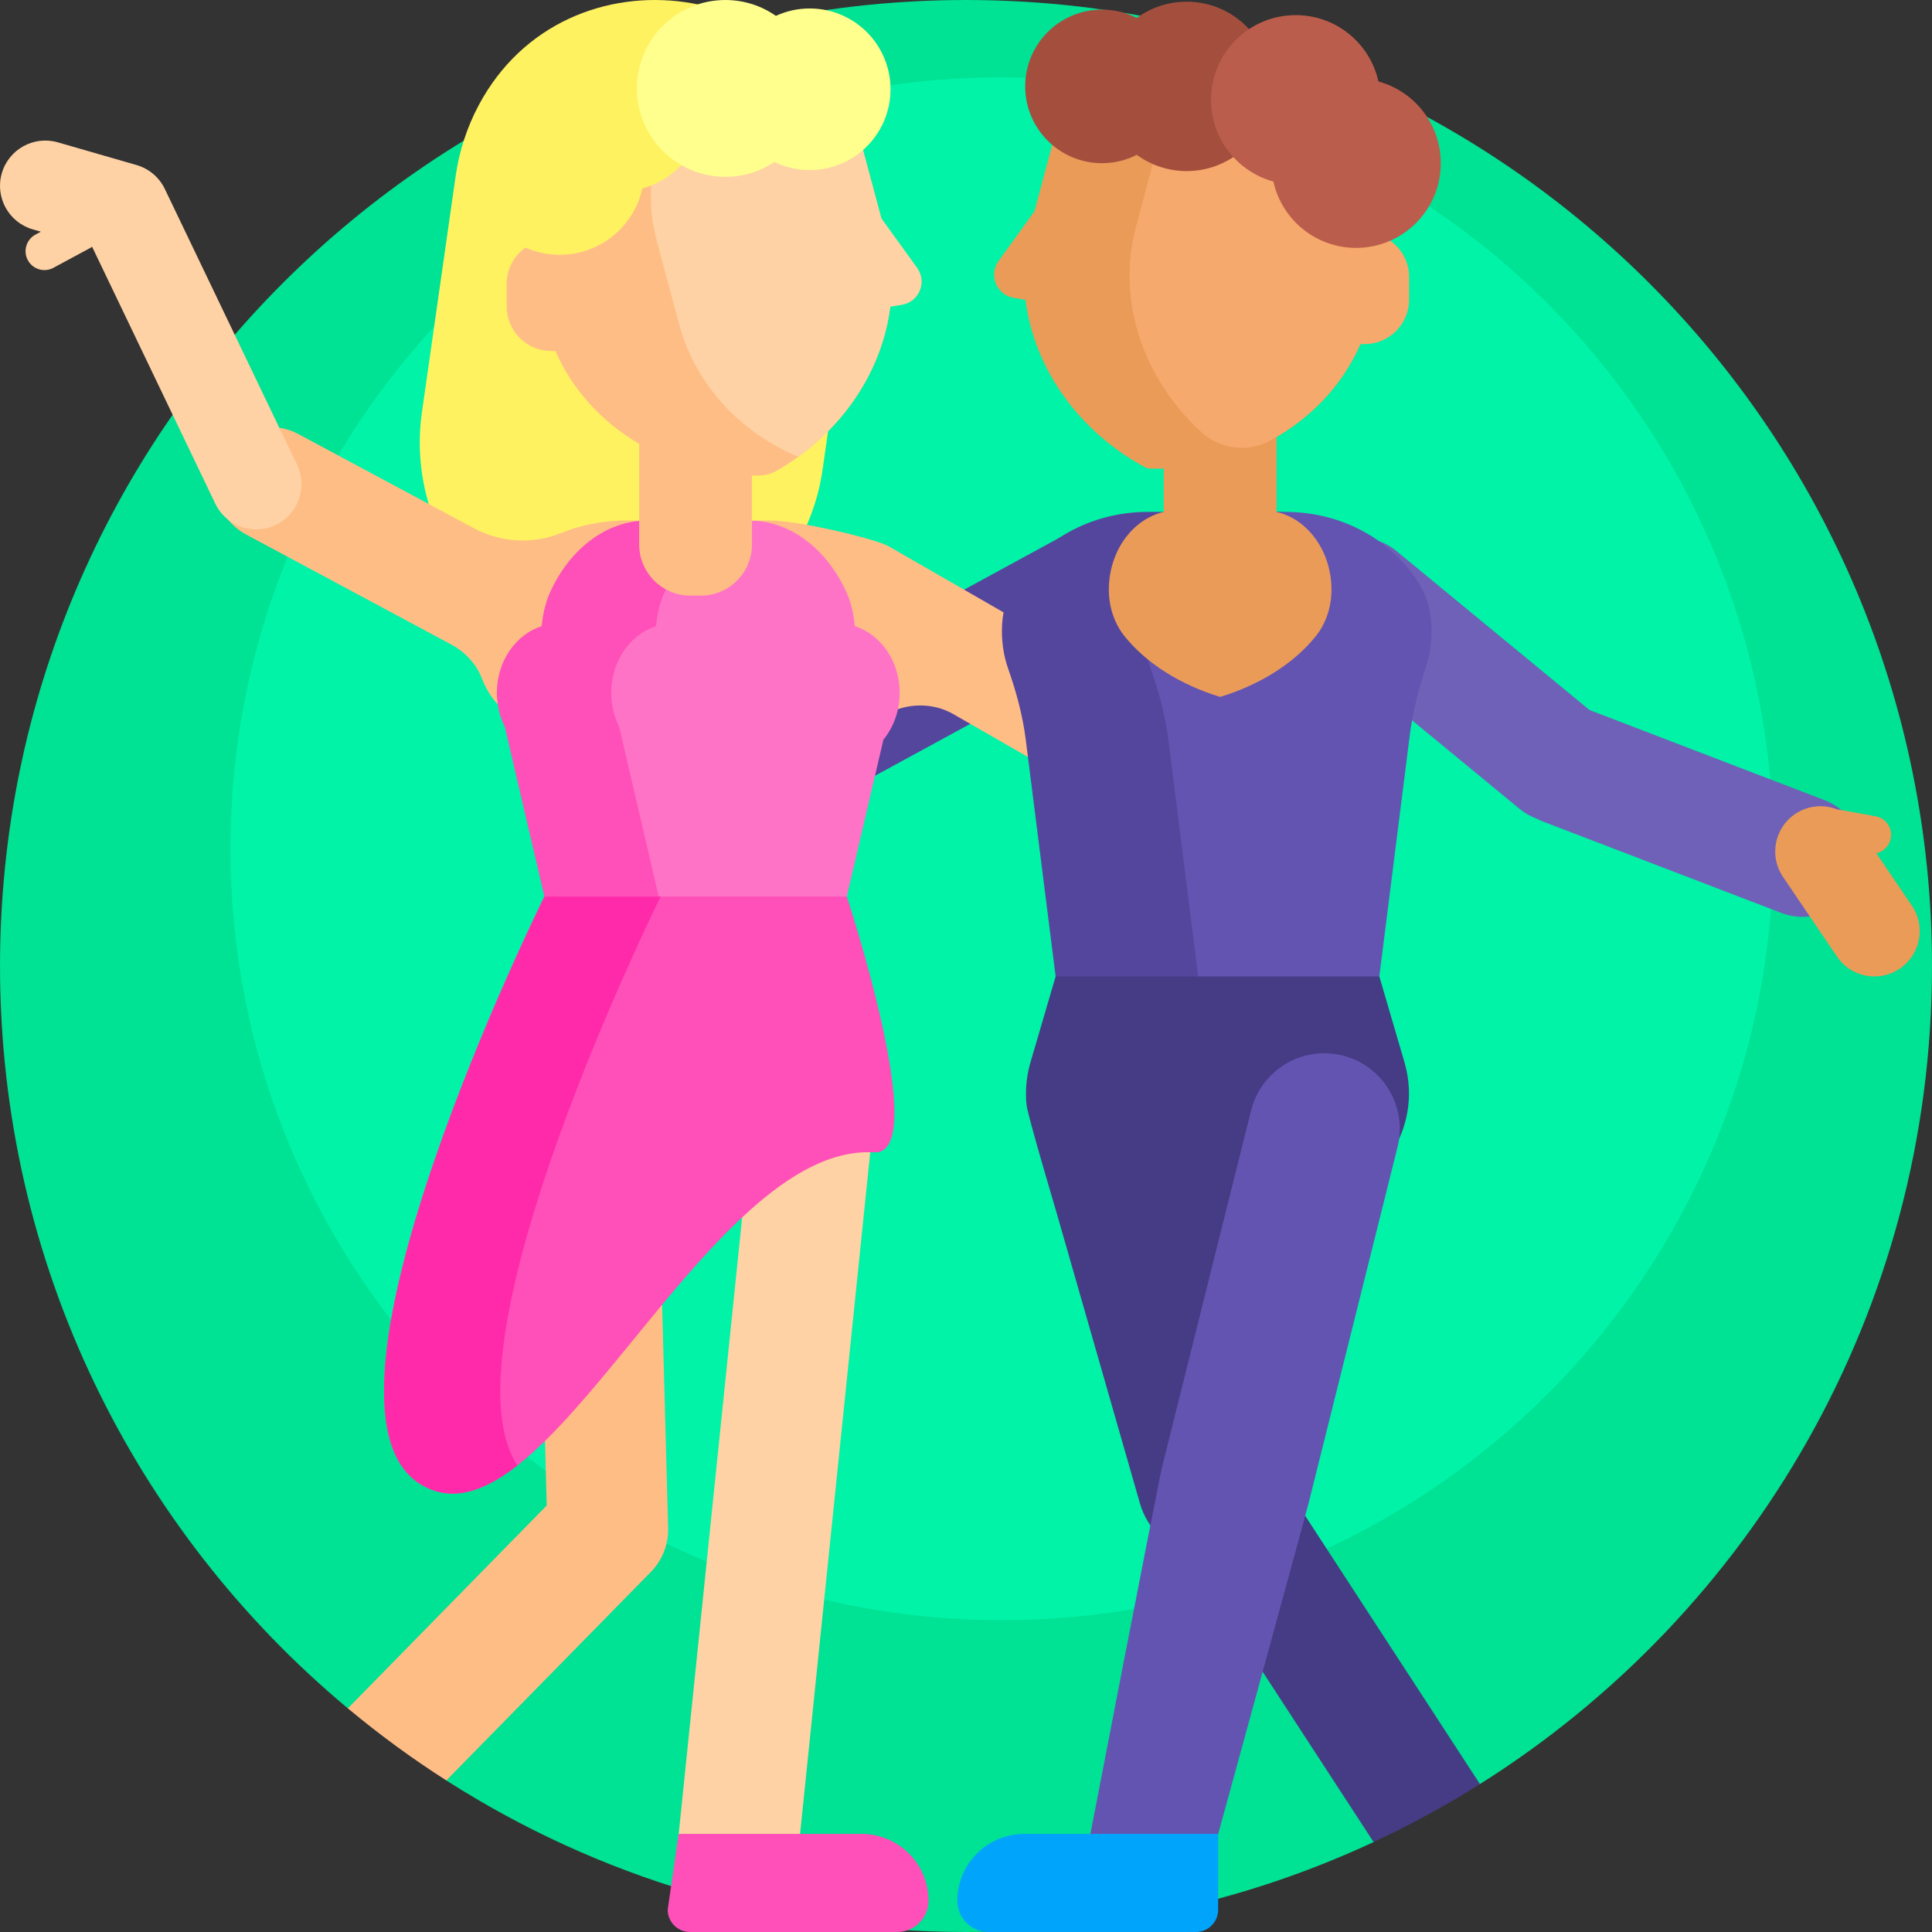<svg width="512" height="512" viewBox="0 0 512 512" fill="none" xmlns="http://www.w3.org/2000/svg">
<rect x="0" y="0" width="512" height="512" fill="#333333" stroke="none"/>
<g clip-path="url(#clip0_169_1138)">
<g clip-path="url(#clip1_169_1138)">
<path d="M512 256C512 347.332 464.172 427.494 392.196 472.804C390.792 473.688 385.912 470.976 384.49 471.833C378.334 475.543 372.025 478.992 365.579 482.17C363.912 482.992 365.7 487.379 364.013 488.165C331.195 503.46 294.596 512 256.002 512C205.374 512 158.178 497.303 118.449 471.943C116.307 470.576 116.462 464.854 114.365 463.426C109.227 459.927 104.217 456.242 99.346 452.38C97.702 451.076 93.798 454.076 92.187 452.733C35.853 405.773 0.003 335.073 0.003 256C0.003 114.615 114.618 0 256.002 0C397.386 0 512 114.615 512 256Z" fill="#00E294"/>
<path d="M469.96 224.922C469.96 337.835 378.426 429.369 265.514 429.369C152.602 429.369 61.069 337.835 61.069 224.922C61.069 112.009 152.602 20.475 265.514 20.475C378.426 20.475 469.96 112.009 469.96 224.922Z" fill="#00F3A7"/>
<path d="M492.694 232.705C490.253 239.071 484.185 242.98 477.752 242.98C475.847 242.98 473.91 242.637 472.026 241.915L408.908 217.71C408.323 217.486 407.751 217.228 407.196 216.937C405.54 216.316 403.998 215.425 402.633 214.299L349.79 170.78C342.97 165.163 341.993 155.079 347.611 148.258C353.228 141.437 363.31 140.461 370.133 146.079L421.24 188.168L483.483 212.038C491.735 215.2 495.859 224.454 492.694 232.705Z" fill="#6E61B7"/>
<path d="M300.012 168.461L224.754 209.468C222.422 210.734 219.81 211.397 217.157 211.397C211.471 211.397 205.964 208.358 203.069 203.004C198.866 195.231 201.76 185.523 209.533 181.319L284.791 140.312C292.561 136.11 302.273 139.002 306.475 146.776C310.678 154.549 307.784 164.258 300.012 168.461Z" fill="#54469D"/>
<path d="M226.939 61.8L218.013 124.336C213.724 154.386 186.738 175.599 156.876 173.108C127.51 167.145 107.536 139.229 111.826 109.179L120.752 46.643C121.682 40.077 123.751 33.724 126.868 27.871C150.055 -15.621 216.225 -6.176 226.318 42.066C227.674 48.558 227.884 55.236 226.939 61.8Z" fill="#FFF261"/>
<path d="M172.428 416.638L118.278 471.834C109.188 466.022 100.474 459.641 92.187 452.732L144.89 398.962L143.039 330.318C142.801 321.485 149.768 314.131 158.601 313.893C158.748 313.889 158.895 313.887 159.04 313.887C167.678 313.887 174.792 320.769 175.026 329.456L177.061 404.94C177.12 407.102 176.739 409.253 175.943 411.264C175.147 413.274 173.951 415.103 172.428 416.638Z" fill="#FFBD86"/>
<path d="M231.568 296.174L211.242 493.657C210.394 501.89 203.445 508.02 195.346 508.02C194.798 508.02 194.245 507.992 193.689 507.935C184.898 507.03 178.506 499.171 179.411 490.381L199.737 292.898C200.642 284.107 208.512 277.717 217.291 278.62C226.081 279.525 232.472 287.384 231.568 296.174Z" fill="#FED2A4"/>
<path d="M246.057 503.73C246.057 504.816 245.843 505.891 245.428 506.895C245.012 507.898 244.403 508.81 243.635 509.578C242.867 510.345 241.955 510.955 240.952 511.37C239.949 511.786 238.873 512 237.787 512H182.851C181.284 512 179.782 511.377 178.674 510.27C177.566 509.162 176.944 507.659 176.944 506.093L179.86 486.009H228.335C238.122 486.009 246.057 493.943 246.057 503.73Z" fill="#FF4FB8"/>
<path d="M316.081 208.43C313.307 213.254 308.258 215.953 303.065 215.953C300.528 215.953 297.957 215.309 295.599 213.953L252.696 189.273C247.149 186.082 240.435 186.284 234.775 189.271C233.268 190.066 231.644 190.499 229.951 190.499H140.155C134.822 190.499 130.171 186.199 127.715 179.827C126.214 175.932 123.256 172.772 119.577 170.799L65.218 141.645C58.098 137.827 54.908 129.069 58.39 121.779C62.106 113.998 71.514 110.98 79.024 115.007L125.558 139.964C132.664 143.775 141.106 144.309 148.582 141.288C153.907 139.136 159.82 137.938 166.048 137.938H204.058C211.768 137.938 232.213 142.882 235.428 144.73L310.558 187.948C317.739 192.079 320.212 201.249 316.081 208.43Z" fill="#FFBD86"/>
<path d="M73.062 139.115C71.446 139.893 69.676 140.297 67.883 140.297C65.619 140.298 63.401 139.659 61.484 138.453C59.568 137.247 58.032 135.524 57.054 133.482L24.408 65.392C24.225 65.525 24.033 65.645 23.834 65.753L14.057 71.022C12.893 71.619 11.54 71.736 10.291 71.348C9.041 70.959 7.993 70.097 7.372 68.945C6.752 67.793 6.607 66.443 6.97 65.186C7.333 63.928 8.174 62.863 9.313 62.219L10.827 61.403L8.676 60.782C2.308 58.945 -1.365 52.294 0.473 45.926C2.309 39.557 8.96 35.886 15.328 37.722L36.189 43.741C37.815 44.21 39.323 45.018 40.614 46.111C41.906 47.204 42.952 48.557 43.683 50.083L78.693 123.106C81.56 129.083 79.039 136.25 73.062 139.115Z" fill="#FED2A4"/>
<path d="M377.914 176.61C375.954 182.586 374.38 188.681 373.593 194.92L365.534 258.766L359.952 301.236H298.158L292.574 258.766L284.66 196.066C283.843 189.596 282.128 183.295 279.965 177.142C278.923 174.179 278.332 170.789 278.332 167.189C278.332 162.643 279.443 158.272 281.437 154.973C288.401 143.45 301.708 135.661 316.98 135.661H340.719C355.991 135.661 369.298 143.45 376.262 154.973C378.256 158.272 379.367 162.642 379.367 167.189C379.366 170.576 378.843 173.776 377.914 176.61Z" fill="#6354B2"/>
<path d="M317.544 258.766L323.127 301.236H285.34L279.756 258.766L271.842 196.066C271.025 189.596 269.311 183.295 267.147 177.142C266.105 174.179 265.513 170.789 265.513 167.189C265.513 162.643 266.624 158.272 268.618 154.973C275.582 143.45 288.889 135.661 304.161 135.661H340.717C340.923 135.661 341.128 135.663 341.332 135.666C326.318 135.872 313.274 143.606 306.404 154.973C304.41 158.272 303.299 162.643 303.299 167.189C303.299 170.79 303.891 174.179 304.933 177.142C307.097 183.294 308.812 189.595 309.629 196.066L317.544 258.766Z" fill="#54469D"/>
<path d="M369.437 59.895C369.28 60.6 369.107 61.301 368.92 61.999L363.034 83.968C359.341 97.751 350.257 108.793 338.306 115.798V135.669C346.605 137.592 352.858 146.095 352.858 156.295C352.858 160.841 351.393 165.212 348.766 168.511C343.063 175.67 334.131 181.388 323.356 184.692C312.581 181.388 303.649 175.67 297.946 168.511C295.318 165.212 293.853 160.841 293.853 156.295C293.853 146.096 300.106 137.592 308.405 135.669V124.185C306.969 124.223 305.523 124.215 304.069 124.158C286.097 114.7 274.051 97.821 271.757 79.454L268.665 78.945C264.102 78.194 261.923 72.906 264.631 69.158L274.133 56.007L278.985 37.899C279.173 37.198 279.375 36.505 279.59 35.819C295.5 -14.908 381.022 8.008 369.437 59.895Z" fill="#EA9B58"/>
<path d="M373.428 73.428V79.386C373.428 85.911 368.139 91.2 361.614 91.2H360.504C355.678 102.246 347.147 111.056 336.553 116.786C330.581 120.017 323.242 119.033 318.254 114.427C303.021 100.36 295.754 79.78 301.089 59.87L306.976 37.901C307.163 37.203 307.364 36.51 307.581 35.821C312.143 21.274 322.431 12.783 334.511 9.295C356.569 15.074 375.258 33.828 369.438 59.896C369.28 60.601 369.108 61.302 368.922 62L368.443 63.787C369.985 64.878 371.243 66.323 372.11 68C372.977 69.678 373.43 71.539 373.428 73.428Z" fill="#F6A96C"/>
<path d="M336.93 22.897C336.93 35.294 326.88 45.344 314.483 45.344C309.731 45.352 305.1 43.844 301.263 41.04C298.405 42.495 295.243 43.251 292.036 43.247C280.797 43.247 271.686 34.136 271.686 22.896C271.686 11.656 280.797 2.545 292.036 2.545C295.358 2.545 298.493 3.341 301.263 4.752C305.1 1.948 309.731 0.44 314.483 0.448C326.881 0.45 336.93 10.5 336.93 22.897Z" fill="#A44F3E"/>
<path d="M381.824 43.248C381.824 55.645 371.774 65.695 359.377 65.695C348.65 65.695 339.68 58.17 337.459 48.11C327.936 45.512 320.935 36.8 320.935 26.453C320.935 14.056 330.985 4.006 343.382 4.006C354.109 4.006 363.079 11.531 365.3 21.591C374.823 24.189 381.824 32.901 381.824 43.248Z" fill="#BB5D4C"/>
<path d="M222.394 183.596C222.394 188.387 220.758 192.749 218.079 196.017L205.616 249.468H147.038L133.778 192.596C132.442 189.937 131.68 186.866 131.68 183.596C131.68 175.205 136.698 168.129 143.55 165.942C143.856 162.701 144.581 159.683 145.657 157.249C150.754 145.726 160.495 137.937 171.674 137.937H182.4C193.579 137.937 203.32 145.726 208.417 157.249C209.494 159.683 210.218 162.7 210.524 165.941C217.377 168.129 222.394 175.205 222.394 183.596Z" fill="#FF4FB8"/>
<path d="M238.427 183.596C238.427 188.387 236.791 192.749 234.112 196.017L221.649 249.468H177.336L164.076 192.596C162.74 189.937 161.978 186.866 161.978 183.596C161.978 175.205 166.996 168.129 173.848 165.942C174.154 162.701 174.879 159.683 175.955 157.249C180.781 146.339 189.771 138.776 200.203 138.003C210.635 138.776 219.624 146.339 224.45 157.25C225.527 159.684 226.251 162.701 226.557 165.942C233.409 168.129 238.427 175.205 238.427 183.596Z" fill="#FF73C6"/>
<path d="M503.475 256.7C501.493 258.047 499.151 258.767 496.755 258.766C494.792 258.769 492.859 258.29 491.125 257.37C489.391 256.451 487.909 255.121 486.81 253.495L472.512 232.389C468.794 226.902 470.23 219.441 475.716 215.724C477.316 214.638 479.156 213.956 481.077 213.735C482.999 213.514 484.945 213.762 486.75 214.457L497.051 216.323C498.187 216.528 499.217 217.119 499.966 217.997C500.716 218.875 501.138 219.985 501.162 221.139C501.186 222.293 500.81 223.42 500.098 224.328C499.386 225.237 498.381 225.871 497.255 226.123L506.68 240.036C510.397 245.522 508.961 252.983 503.475 256.7Z" fill="#EA9B58"/>
<path d="M231.653 305.383C186.588 302.808 144.262 414.098 111.246 393.205C77.644 371.941 144.274 237.611 144.274 237.611H224.413C224.414 237.611 247.083 306.265 231.653 305.383Z" fill="#FF4FB8"/>
<path d="M137.132 388.346C128.008 395.5 119.347 398.331 111.246 393.205C77.644 371.941 144.274 237.611 144.274 237.611H175.072C175.072 237.611 116.029 356.645 137.132 388.346Z" fill="#FF2AAA"/>
<path d="M206.02 124.658C204.449 125.567 202.664 126.043 200.849 126.035C200.328 126.033 199.806 126.026 199.285 126.012V144.277C199.285 151.769 193.212 157.842 185.72 157.842H182.949C175.457 157.842 169.384 151.769 169.384 144.277V117.625C159.604 111.892 151.744 103.456 147.187 93.026H146.076C139.551 93.026 134.262 87.737 134.262 81.212V75.254C134.262 71.273 136.231 67.753 139.247 65.612L138.768 63.825C138.581 63.127 138.409 62.426 138.252 61.721C126.667 9.834 212.189 -13.081 228.1 37.647C228.315 38.333 228.517 39.027 228.704 39.727L234.591 61.696C241.123 86.074 228.764 111.457 206.02 124.658Z" fill="#FFBD86"/>
<path d="M239.024 80.773L235.932 81.282C233.994 96.8 225.094 111.256 211.54 121.071C196.244 114.587 184.318 102.112 179.945 85.795L174.058 63.826C173.871 63.128 173.699 62.427 173.541 61.722C168.063 37.188 184.297 19.131 204.616 12.273C215.182 16.307 223.976 24.505 228.098 37.647C228.313 38.333 228.515 39.027 228.703 39.727L233.555 57.835L243.057 70.986C245.766 74.734 243.587 80.022 239.024 80.773Z" fill="#FED2A4"/>
<path d="M186.754 28.279C186.754 38.626 179.753 47.337 170.23 49.936C168.008 59.995 159.039 67.521 148.311 67.521C135.914 67.521 125.864 57.471 125.864 45.074C125.864 34.727 132.865 26.016 142.388 23.417C144.609 13.358 153.579 5.832 164.306 5.832C176.704 5.832 186.754 15.882 186.754 28.279Z" fill="#FFF261"/>
<path d="M236.002 23.659C236.002 35.486 226.414 45.074 214.587 45.074C211.229 45.074 208.052 44.301 205.224 42.924C201.377 45.497 196.851 46.867 192.222 46.86C179.282 46.86 168.792 36.37 168.792 23.43C168.792 10.49 179.282 0 192.222 0C197.204 0 201.823 1.555 205.619 4.206C208.43 2.909 211.491 2.239 214.587 2.243C226.415 2.243 236.002 11.831 236.002 23.659Z" fill="#FFFF8E"/>
<path d="M392.196 472.804C383.133 478.51 373.72 483.641 364.013 488.165L314.068 411.48C308.516 409.322 303.981 404.718 302.141 398.569L279.828 320.77C279.828 320.77 272.376 295.729 272.069 292.926C271.943 291.975 271.886 291.017 271.899 290.058C271.874 287.16 272.278 284.274 273.097 281.494L279.757 258.766H365.534L372.194 281.494C377.689 300.248 363.628 319.021 344.085 319.021H335.547C328.227 319.021 322.945 326.031 324.963 333.067L340.459 387.097C341.204 389.587 341.441 392.109 341.23 394.55L392.196 472.804Z" fill="#463B85"/>
<path d="M370.362 303.974L346.85 398.124C345.767 402.459 318.411 502.16 318.411 502.16C318.221 502.979 317.97 503.768 317.666 504.525C308.959 506.677 300.145 508.369 291.26 509.593C287.662 505.822 285.975 500.369 287.243 494.913C287.243 494.913 306.943 392.835 308.042 388.434L331.554 294.284C334.231 283.567 345.087 277.051 355.804 279.725C366.52 282.4 373.038 293.257 370.362 303.974Z" fill="#6354B2"/>
<path d="M322.825 486.009V506.093C322.825 507.659 322.203 509.162 321.095 510.27C319.987 511.377 318.485 512 316.918 512H261.982C259.789 512 257.685 511.128 256.134 509.578C254.583 508.027 253.712 505.923 253.712 503.73C253.712 493.943 261.646 486.009 271.433 486.009H322.825Z" fill="#00A4FB"/>
</g>
</g>
<defs>
<clipPath id="clip0_169_1138">
<rect width="512" height="512" fill="white"/>
</clipPath>
<clipPath id="clip1_169_1138">
<rect width="512" height="512" fill="white"/>
</clipPath>
</defs>
</svg>
